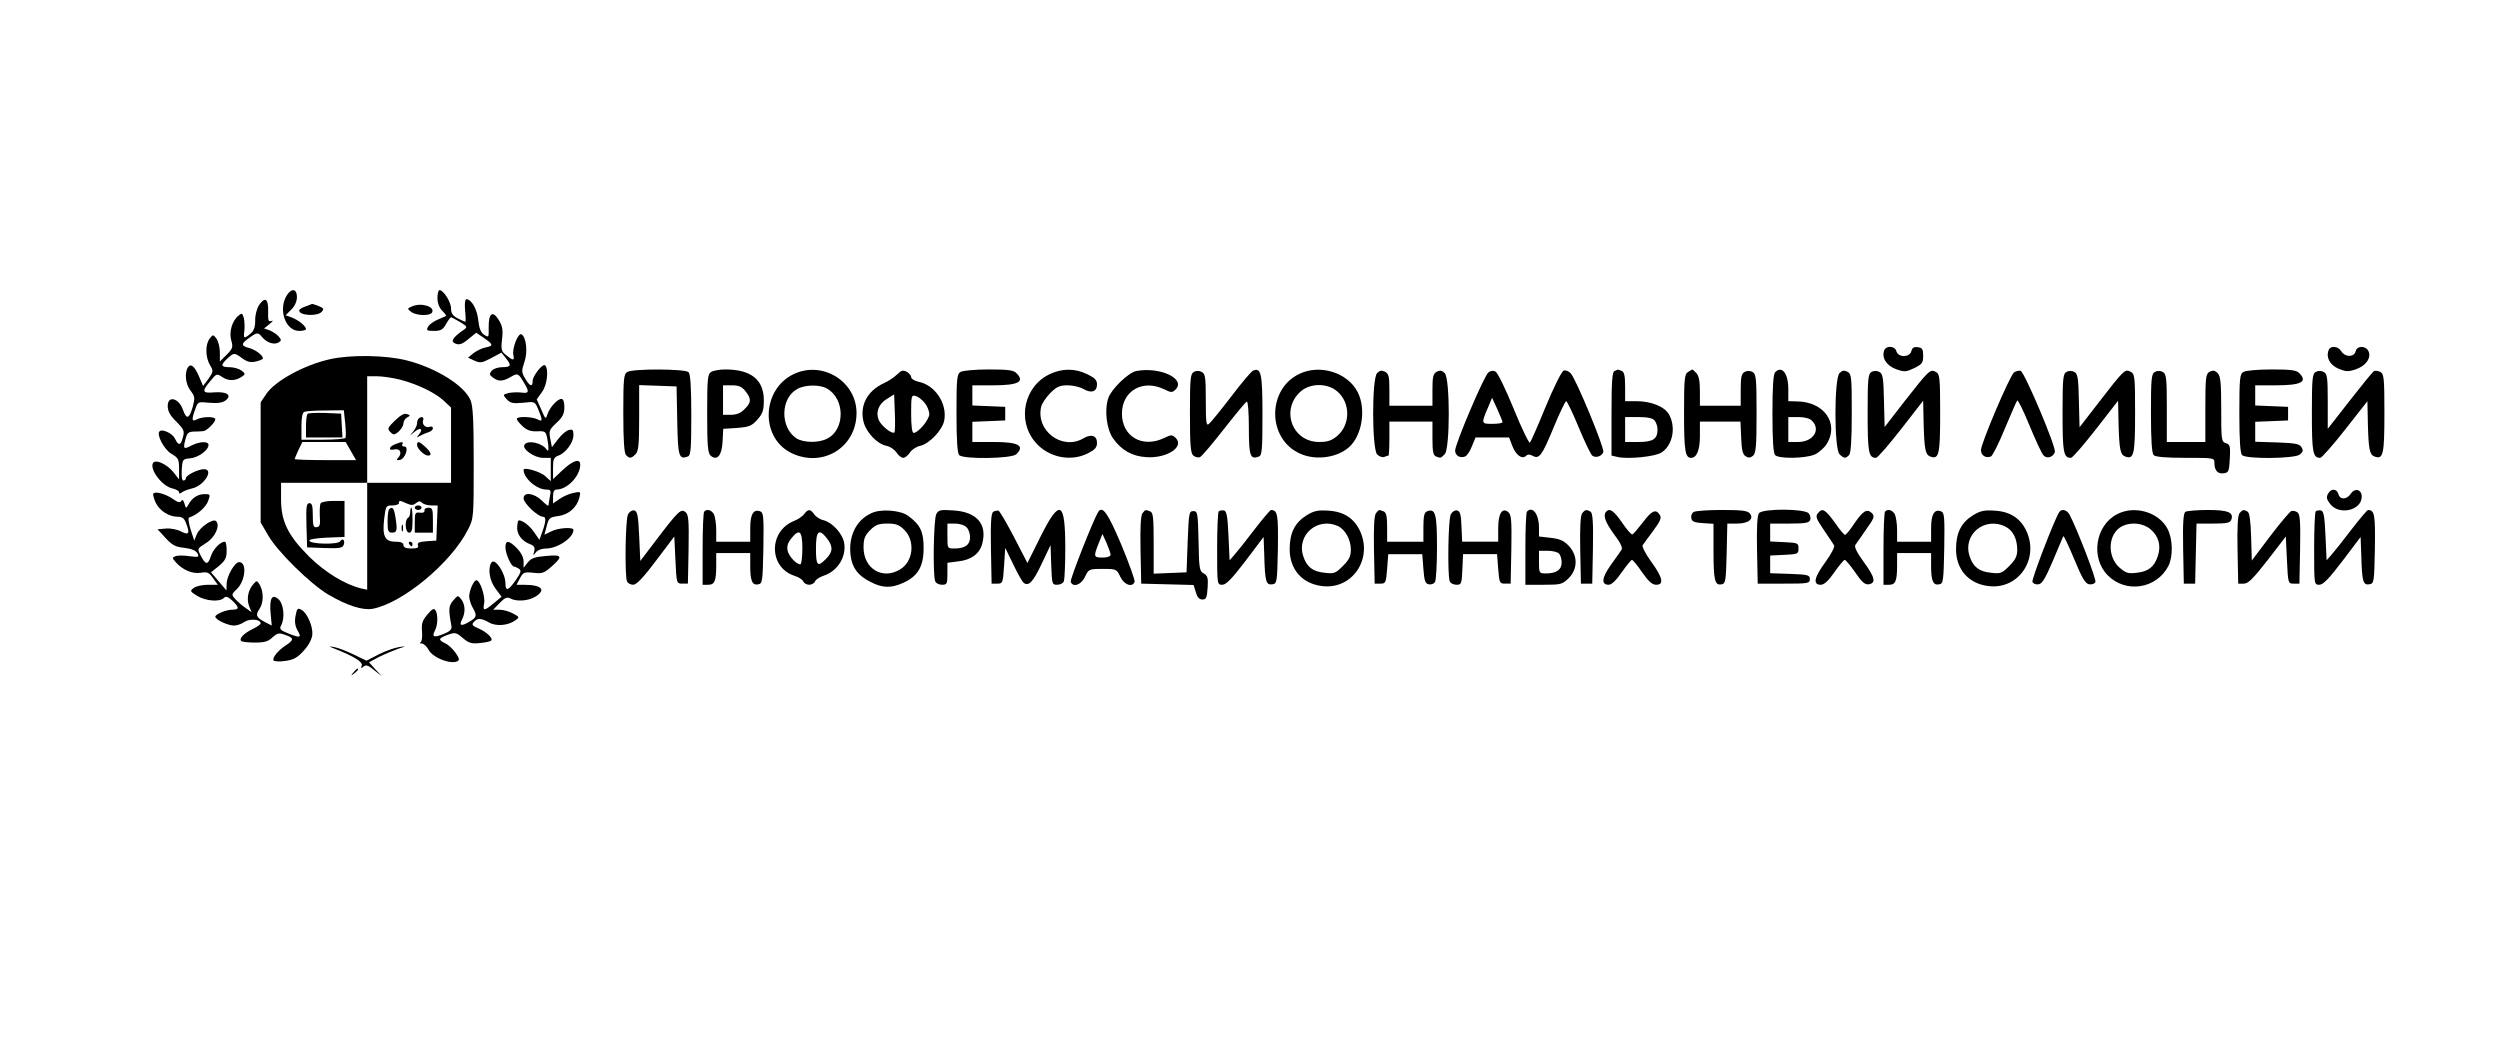 <?xml version="1.0" standalone="no"?>
<!DOCTYPE svg PUBLIC "-//W3C//DTD SVG 20010904//EN"
 "http://www.w3.org/TR/2001/REC-SVG-20010904/DTD/svg10.dtd">
<svg version="1.0" xmlns="http://www.w3.org/2000/svg"
 width="1103pt" height="466pt" viewBox="0 0 1103 466"
 preserveAspectRatio="xMidYMid meet">

<g transform="translate(0,466) scale(0.1,-0.1)"
fill="#000000" stroke="none">
<path d="M1266 3358 c-40 -63 -7 -158 54 -158 17 0 30 4 30 8 0 13 -32 39 -62
51 l-28 10 25 25 c16 16 25 36 25 56 0 36 -23 40 -44 8z"/>
<path d="M1930 3345 c0 -22 8 -43 21 -56 11 -11 19 -22 17 -23 -1 -1 -18 -8
-36 -16 -18 -7 -37 -21 -43 -31 -9 -17 -6 -19 26 -19 29 0 39 5 53 30 9 16 19
30 22 30 3 0 21 -10 40 -21 33 -20 33 -22 15 -35 -41 -28 -56 -47 -43 -56 21
-13 35 -9 67 18 l32 26 34 -23 c42 -29 43 -35 7 -42 -16 -3 -39 -15 -53 -25
l-24 -20 28 -13 c26 -12 34 -10 74 11 l45 24 19 -23 c27 -33 24 -41 -15 -41
-19 0 -39 -7 -47 -16 -11 -14 -10 -18 6 -30 24 -18 43 -17 75 1 34 20 36 19
59 -19 28 -45 26 -53 -9 -48 -16 2 -42 1 -56 -2 -26 -7 -26 -7 -8 -28 16 -17
27 -19 72 -15 52 6 52 6 67 -30 20 -47 19 -56 -4 -43 -23 12 -91 14 -91 2 0
-5 11 -19 25 -32 19 -18 36 -24 64 -23 36 2 39 -1 45 -29 8 -42 8 -66 -2 -52
-19 30 -84 44 -98 22 -12 -19 43 -58 82 -58 l34 0 0 -52 0 -51 -24 22 c-21 20
-96 42 -96 28 0 -37 58 -87 100 -87 20 0 22 -4 16 -31 -3 -17 -6 -35 -6 -39 0
-5 -13 5 -29 21 -35 34 -81 40 -81 10 0 -21 63 -81 86 -81 15 0 13 -24 -8 -79
l-8 -23 -23 33 c-12 19 -34 39 -47 46 -24 12 -25 11 -28 -18 -4 -34 19 -66 57
-80 18 -7 22 -15 18 -32 -6 -20 -5 -20 7 -4 8 10 26 17 45 17 51 0 121 47 121
82 0 14 -70 9 -99 -7 l-29 -14 10 38 c9 35 13 39 50 44 47 6 83 38 94 81 7 28
6 28 -27 21 -19 -4 -46 -16 -61 -27 l-28 -19 0 30 c0 21 5 31 15 31 48 0 105
60 105 110 0 30 -34 18 -82 -28 l-38 -36 0 47 c0 41 3 49 24 57 33 12 66 58
66 90 0 23 -3 27 -20 23 -12 -3 -33 -21 -48 -41 l-27 -35 -7 37 c-7 34 -5 40
27 70 28 26 35 41 35 70 0 23 -5 36 -13 36 -18 0 -53 -39 -62 -69 -7 -22 -9
-21 -27 22 l-20 45 23 32 c23 30 31 101 14 118 -10 10 -55 -46 -55 -69 0 -28
-13 -24 -33 11 -16 27 -17 33 -3 74 15 44 8 107 -13 121 -15 8 -43 -64 -36
-92 6 -26 -2 -25 -38 5 -15 13 -17 25 -12 66 5 41 2 57 -15 85 -27 43 -45 29
-44 -35 1 -43 0 -44 -20 -31 -15 10 -22 28 -26 65 -5 48 -30 92 -53 92 -5 0
-8 -21 -5 -50 3 -27 3 -50 1 -50 -2 0 -17 7 -33 15 -23 12 -30 23 -30 44 0 28
-33 81 -51 81 -5 0 -9 -16 -9 -35z"/>
<path d="M1143 3314 c-10 -15 -18 -46 -17 -68 0 -29 -6 -46 -21 -58 -28 -24
-32 -22 -27 12 2 16 1 41 -2 56 -6 22 -9 24 -23 12 -29 -23 -43 -72 -33 -109
9 -30 7 -37 -20 -64 l-30 -30 0 41 c0 22 -7 49 -15 60 -15 19 -15 19 -30 0
-20 -26 -19 -81 1 -116 16 -26 16 -29 -6 -61 l-24 -32 -17 40 c-20 47 -37 62
-50 42 -16 -25 -10 -76 12 -103 19 -25 20 -31 9 -72 -15 -52 -27 -56 -42 -14
-18 54 -68 67 -68 19 0 -23 10 -42 38 -69 33 -34 37 -41 29 -69 -9 -37 -20
-39 -35 -6 -11 23 -56 44 -68 32 -15 -14 20 -80 52 -99 31 -18 34 -24 34 -66
l0 -47 -25 32 c-30 37 -83 60 -91 38 -12 -30 43 -101 87 -110 16 -4 29 -11 29
-17 0 -7 4 -7 13 0 6 5 27 13 44 17 53 11 99 85 53 85 -26 0 -80 -27 -80 -40
0 -6 -5 -10 -11 -10 -6 0 -9 19 -7 48 3 46 4 47 38 50 36 4 80 36 80 59 0 17
-38 16 -74 -2 -36 -19 -39 -16 -28 26 7 29 13 34 38 35 16 0 35 1 42 2 15 2
52 39 52 52 0 13 -56 13 -81 0 -23 -13 -25 -2 -7 46 11 32 12 32 62 27 36 -3
57 0 71 10 30 23 7 40 -49 36 -54 -5 -57 4 -18 50 28 34 28 34 55 16 27 -17
57 -16 87 5 13 9 12 12 -4 25 -11 8 -35 15 -53 15 -39 0 -41 9 -10 38 29 27
31 27 66 1 22 -16 36 -19 60 -14 17 4 31 10 31 14 0 14 -34 39 -62 46 -35 9
-35 19 1 44 36 26 39 26 59 2 21 -24 52 -33 71 -22 13 8 13 12 1 26 -8 10 -26
21 -39 27 l-26 9 25 20 c14 11 17 17 8 13 -14 -5 -16 2 -15 42 2 56 -14 67
-40 28z"/>
<path d="M1348 3308 c-16 -5 -28 -13 -28 -18 0 -23 82 -27 100 -5 10 12 8 16
-15 25 -14 5 -27 10 -28 9 -1 0 -14 -5 -29 -11z"/>
<path d="M1820 3309 c-24 -10 -24 -11 -6 -25 23 -17 82 -19 92 -3 15 25 -45
45 -86 28z"/>
<path d="M8313 3114 c-12 -33 11 -68 53 -83 37 -13 44 -12 80 5 34 17 39 23
39 54 0 29 -4 36 -23 38 -17 3 -25 -2 -29 -17 -7 -29 -58 -29 -66 -1 -6 24
-45 27 -54 4z"/>
<path d="M10274 3115 c-13 -32 6 -66 44 -82 32 -13 42 -14 77 -2 45 16 69 52
54 81 -13 24 -50 23 -56 -2 -3 -13 -14 -20 -29 -20 -13 0 -28 9 -34 20 -13 23
-48 27 -56 5z"/>
<path d="M1455 3075 c-112 -25 -241 -95 -280 -153 l-25 -37 0 -265 0 -265 32
-55 c41 -73 187 -216 266 -263 83 -49 153 -71 196 -63 133 25 348 204 421 350
25 49 25 54 25 293 0 184 -3 252 -14 277 -27 65 -152 143 -282 176 -91 23
-246 26 -339 5z m310 -90 c77 -20 156 -58 194 -94 l31 -29 0 -166 0 -166 -185
0 -185 0 0 -236 0 -236 -27 6 c-71 17 -160 72 -229 140 -94 94 -124 156 -124
253 l0 73 190 0 190 0 0 235 0 235 43 0 c23 0 70 -7 102 -15z m-242 -192 c3
-31 4 -60 1 -65 -3 -4 -48 -8 -100 -8 l-94 0 0 59 c0 38 4 61 13 64 6 3 48 6
93 6 l81 1 6 -57z m25 -123 l23 -40 -136 0 c-74 0 -135 2 -135 5 0 2 8 20 17
40 l17 35 95 0 96 0 23 -40z m246 -231 c20 -9 29 -9 41 1 12 10 19 10 27 2 7
-7 25 -12 40 -12 l29 0 -3 -77 -3 -78 -43 -3 c-33 -2 -42 -7 -38 -18 4 -10 -3
-14 -29 -14 -24 0 -35 5 -35 15 0 10 -11 15 -35 15 -47 0 -59 24 -50 101 7 57
8 59 36 59 16 0 29 5 29 10 0 13 3 13 34 -1z"/>
<path d="M1743 2805 c-33 -32 -35 -37 -21 -51 14 -14 18 -14 37 2 11 10 21 26
21 36 0 9 7 21 16 26 15 8 15 10 0 15 -12 5 -29 -5 -53 -28z"/>
<path d="M1847 2813 c-4 -3 -7 -13 -7 -21 0 -9 -8 -25 -17 -36 -18 -21 -18
-21 5 -2 26 22 41 15 21 -10 -13 -16 -12 -16 6 -6 11 6 28 13 38 16 9 3 17 10
17 17 0 6 -6 9 -14 6 -18 -7 -36 11 -29 29 5 14 -8 19 -20 7z"/>
<path d="M1743 2700 c-28 -11 -31 -30 -4 -23 25 6 36 -14 20 -34 -11 -13 -11
-15 6 -12 23 5 41 59 19 59 -9 0 -12 5 -9 10 7 12 -2 12 -32 0z"/>
<path d="M1840 2697 c0 -16 32 -47 48 -47 19 0 14 14 -11 38 -27 25 -37 28
-37 9z"/>
<path d="M1415 2440 c-4 -6 -5 -31 -4 -57 3 -37 0 -47 -14 -49 -14 -2 -17 7
-17 52 0 42 -3 54 -15 54 -13 0 -15 -15 -13 -97 l3 -98 78 -3 c63 -2 78 0 83
13 8 20 -4 34 -15 17 -9 -16 -136 -13 -136 3 0 6 34 11 78 13 l77 3 0 79 0 80
-49 0 c-28 0 -53 -5 -56 -10z"/>
<path d="M1357 2834 c-4 -4 -7 -29 -7 -56 l0 -48 81 0 80 0 -3 53 -3 52 -70 3
c-39 1 -74 0 -78 -4z"/>
<path d="M1830 2420 c0 -5 7 -10 15 -10 8 0 15 5 15 10 0 6 -7 10 -15 10 -8 0
-15 -4 -15 -10z"/>
<path d="M1717 2413 c-4 -3 -7 -28 -7 -55 0 -41 3 -48 20 -48 22 0 24 11 14
73 -6 36 -14 44 -27 30z"/>
<path d="M1810 2401 c0 -11 -4 -23 -10 -26 -16 -10 -12 -65 5 -65 12 0 15 13
15 55 0 30 -2 55 -5 55 -3 0 -5 -9 -5 -19z"/>
<path d="M1873 2408 c1 -8 -7 -12 -20 -10 -21 3 -23 -1 -23 -42 l0 -46 40 0
40 0 0 55 c0 48 -2 55 -20 55 -11 0 -19 -6 -17 -12z"/>
<path d="M1772 2330 c0 -14 2 -19 5 -12 2 6 2 18 0 25 -3 6 -5 1 -5 -13z"/>
<path d="M1805 2260 c3 -5 8 -10 11 -10 2 0 4 5 4 10 0 6 -5 10 -11 10 -5 0
-7 -4 -4 -10z"/>
<path d="M2768 3019 c-16 -9 -18 -29 -18 -182 0 -121 4 -177 12 -185 16 -16
23 -15 42 4 13 13 16 42 16 160 l0 145 83 -3 82 -3 3 -152 c3 -157 7 -172 47
-157 13 5 15 35 15 183 0 124 -4 181 -12 189 -15 15 -245 16 -270 1z"/>
<path d="M3138 3019 c-16 -9 -18 -29 -18 -183 0 -146 3 -176 16 -187 28 -23
49 1 52 63 l3 56 61 4 c53 4 65 9 89 36 24 27 29 41 29 86 0 91 -57 136 -170
136 -25 0 -53 -5 -62 -11z m151 -85 c27 -34 26 -50 -4 -79 -16 -17 -35 -25
-60 -25 l-35 0 0 65 0 65 39 0 c31 0 44 -6 60 -26z"/>
<path d="M3505 3011 c-145 -66 -153 -282 -13 -350 137 -66 285 24 287 174 2
139 -146 234 -274 176z m143 -65 c80 -44 82 -180 2 -221 -38 -20 -104 -19
-136 1 -73 48 -71 178 4 218 33 19 99 20 130 2z"/>
<path d="M3958 3008 c-13 -13 -39 -30 -59 -39 -74 -34 -108 -101 -88 -174 13
-45 60 -94 100 -102 16 -3 35 -16 44 -29 8 -13 22 -24 30 -24 8 0 22 11 30 24
9 13 29 26 45 29 40 9 98 69 106 112 14 75 -41 157 -115 171 -17 4 -31 13 -31
20 0 7 -9 18 -20 24 -16 8 -24 6 -42 -12z m-12 -256 c-9 -9 -57 28 -68 53 -16
35 -2 73 35 95 l32 20 3 -81 c2 -45 1 -84 -2 -87z m134 130 c11 -13 20 -36 20
-49 0 -25 -49 -83 -69 -83 -7 0 -11 31 -11 84 0 80 1 84 20 79 11 -3 29 -17
40 -31z"/>
<path d="M4238 3019 c-16 -9 -18 -29 -18 -182 0 -121 4 -177 12 -185 19 -19
232 -16 252 4 39 38 9 54 -101 54 l-93 0 0 45 0 44 73 3 72 3 0 30 0 30 -72 3
-73 3 0 44 0 45 93 0 c110 0 140 16 101 54 -12 13 -38 16 -122 16 -59 0 -115
-5 -124 -11z"/>
<path d="M4635 3011 c-116 -52 -150 -204 -68 -301 57 -68 156 -89 233 -50 31
16 40 26 40 46 0 32 -25 41 -60 20 -94 -55 -212 34 -186 141 4 14 22 41 41 60
27 27 41 33 75 33 23 0 54 -7 70 -16 35 -21 60 -12 60 20 0 19 -10 29 -43 45
-53 26 -109 26 -162 2z"/>
<path d="M5013 3023 c-35 -7 -110 -80 -123 -119 -18 -52 -8 -136 20 -177 37
-53 84 -80 148 -84 90 -6 168 45 130 84 -17 16 -20 16 -53 0 -95 -45 -185 7
-185 108 0 100 91 153 185 108 33 -16 37 -16 52 -1 46 47 -70 101 -174 81z"/>
<path d="M5267 3019 c-15 -9 -17 -30 -17 -183 0 -141 3 -176 15 -186 8 -7 21
-10 29 -7 8 3 55 59 106 124 51 65 96 120 101 121 5 2 9 -49 9 -116 0 -125 6
-141 45 -126 13 5 15 35 15 184 0 183 -6 209 -41 195 -8 -3 -52 -55 -98 -116
-46 -60 -90 -114 -98 -120 -11 -9 -13 9 -13 104 0 101 -2 118 -18 126 -11 6
-24 6 -35 0z"/>
<path d="M5734 3011 c-144 -67 -144 -287 1 -352 69 -32 165 -19 218 29 57 52
75 168 37 242 -44 86 -165 124 -256 81z m165 -77 c60 -50 60 -148 0 -198 -24
-20 -42 -26 -79 -26 -121 0 -172 146 -79 225 43 35 115 35 158 -1z"/>
<path d="M6076 3014 c-24 -23 -23 -335 0 -359 9 -9 23 -14 31 -11 8 3 17 6 19
6 2 0 4 34 4 75 l0 75 95 0 95 0 0 -74 c0 -58 3 -75 16 -80 21 -8 20 -8 38 10
24 23 24 335 0 358 -12 12 -20 13 -35 6 -16 -9 -19 -22 -19 -80 l0 -70 -95 0
-95 0 0 70 c0 58 -3 71 -19 80 -15 7 -23 6 -35 -6z"/>
<path d="M6567 3017 c-19 -14 -147 -316 -147 -345 0 -22 22 -35 44 -26 8 3 22
23 30 45 l16 39 74 0 74 0 15 -39 c16 -40 43 -59 60 -42 7 7 17 7 29 0 29 -16
41 0 93 126 26 63 51 115 55 115 4 0 29 -52 55 -115 26 -63 53 -119 60 -125
15 -12 41 -4 49 15 6 17 -120 322 -144 348 -9 10 -23 15 -31 12 -9 -3 -44 -74
-79 -158 -34 -84 -66 -156 -70 -160 -4 -4 -36 62 -71 148 -35 86 -71 160 -80
165 -10 6 -22 5 -32 -3z m62 -219 c1 -5 -20 -8 -45 -8 -50 0 -50 0 -16 79 l15
36 23 -50 c12 -27 23 -53 23 -57z"/>
<path d="M7123 3023 c-10 -3 -13 -51 -13 -189 l0 -184 26 -6 c44 -11 168 1
195 20 48 31 64 108 34 165 -18 36 -79 61 -145 61 l-50 0 0 64 c0 49 -4 65
-16 70 -9 3 -16 6 -17 5 -1 0 -8 -3 -14 -6z m177 -218 c7 -8 13 -26 13 -40 0
-42 -20 -55 -84 -55 l-59 0 0 55 0 55 59 0 c40 0 63 -5 71 -15z"/>
<path d="M7448 3019 c-16 -9 -18 -29 -18 -182 0 -166 5 -197 31 -197 25 0 39
35 39 96 l0 64 90 0 89 0 3 -71 c2 -54 7 -75 20 -82 12 -8 21 -7 32 2 13 11
16 41 16 187 0 156 -2 174 -18 183 -11 6 -24 6 -35 0 -14 -8 -17 -24 -17 -79
l0 -70 -90 0 -90 0 0 64 c0 45 -5 69 -16 80 -8 9 -16 16 -17 16 -1 0 -10 -5
-19 -11z"/>
<path d="M7832 3018 c-8 -8 -12 -63 -12 -183 0 -120 4 -175 12 -183 17 -17
131 -15 173 2 19 8 44 30 55 48 55 90 -12 186 -132 187 l-38 1 0 54 c0 69 -28
104 -58 74z m162 -214 c41 -40 6 -94 -61 -94 l-43 0 0 55 0 55 44 0 c27 0 51
-6 60 -16z"/>
<path d="M8116 3014 c-24 -23 -24 -335 0 -358 19 -19 26 -20 42 -4 8 8 12 64
12 185 0 160 -1 173 -19 183 -15 7 -23 6 -35 -6z"/>
<path d="M8257 3019 c-15 -9 -17 -30 -17 -182 0 -173 4 -197 37 -197 7 0 56
57 110 126 l98 126 2 -98 c3 -118 8 -140 29 -148 39 -15 44 9 44 190 0 159 -2
174 -19 183 -25 14 -31 7 -137 -128 l-89 -115 -3 117 c-2 99 -5 118 -20 126
-11 6 -24 6 -35 0z"/>
<path d="M8886 3017 c-19 -15 -146 -313 -146 -343 0 -23 21 -37 44 -28 7 3 35
58 61 122 27 64 51 120 55 125 3 4 28 -46 54 -110 27 -65 54 -124 62 -132 14
-16 42 -9 50 14 8 19 -133 352 -151 359 -7 2 -20 -1 -29 -7z"/>
<path d="M9117 3019 c-15 -9 -17 -30 -17 -182 0 -173 4 -197 37 -197 7 0 56
57 110 126 l98 126 2 -98 c3 -118 8 -140 29 -148 39 -15 44 9 44 190 0 162 -1
174 -20 184 -24 13 -29 9 -140 -135 l-85 -110 -3 117 c-2 100 -5 119 -20 127
-11 6 -24 6 -35 0z"/>
<path d="M9507 3019 c-15 -9 -17 -30 -17 -182 0 -121 4 -177 12 -185 8 -8 54
-12 140 -12 126 0 128 0 128 -22 0 -34 15 -50 41 -46 22 3 24 8 27 65 3 54 1
62 -18 68 -19 6 -20 14 -20 150 0 117 -3 146 -16 159 -12 12 -20 13 -35 6 -17
-10 -19 -23 -19 -160 l0 -150 -85 0 -85 0 0 150 c0 133 -2 150 -18 159 -11 6
-24 6 -35 0z"/>
<path d="M9898 3019 c-16 -9 -18 -29 -18 -182 0 -121 4 -177 12 -185 18 -18
228 -16 254 2 15 12 17 18 8 33 -9 15 -27 18 -108 21 l-96 3 0 44 0 44 73 3
72 3 0 30 0 30 -72 3 -73 3 0 44 0 45 93 0 c110 0 140 16 101 54 -12 13 -38
16 -122 16 -59 0 -115 -5 -124 -11z"/>
<path d="M10217 3019 c-15 -9 -17 -30 -17 -182 0 -173 4 -197 37 -197 6 0 56
56 110 125 l98 125 2 -98 c3 -116 8 -138 29 -146 39 -15 44 9 44 190 0 157 -2
174 -18 183 -10 5 -23 7 -29 3 -6 -4 -54 -63 -107 -131 l-96 -123 0 120 c0
106 -2 123 -18 131 -11 6 -24 6 -35 0z"/>
<path d="M10271 2481 c-8 -14 -6 -25 10 -45 40 -51 139 -28 139 33 0 31 -30
40 -48 13 -18 -27 -48 -28 -55 -2 -7 25 -33 26 -46 1z"/>
<path d="M676 2482 c-2 -4 3 -22 11 -40 18 -36 58 -62 98 -62 18 0 28 -7 35
-26 19 -48 14 -57 -21 -39 -16 9 -47 15 -67 13 l-37 -3 35 -38 c29 -32 44 -40
83 -44 32 -4 51 -12 58 -24 9 -17 6 -18 -35 -13 -25 4 -53 4 -62 0 -15 -6 -15
-8 2 -27 30 -34 74 -52 110 -46 29 5 37 1 54 -24 l21 -29 -43 0 c-24 0 -53 -6
-63 -14 -18 -13 -17 -15 15 -35 38 -23 99 -28 118 -9 9 9 17 6 37 -12 31 -30
32 -40 0 -40 -28 0 -75 -20 -75 -31 0 -13 56 -39 82 -39 13 0 34 7 46 16 24
16 72 12 72 -6 0 -5 -16 -16 -35 -25 -39 -19 -61 -42 -51 -53 4 -4 32 -7 61
-7 42 0 59 5 77 23 22 19 28 21 56 11 39 -13 40 -22 5 -45 -35 -22 -63 -56
-56 -68 3 -4 26 -6 52 -2 36 5 53 14 81 45 22 24 36 51 38 71 3 37 -23 97 -49
110 -16 9 -19 5 -25 -27 -5 -26 -2 -45 9 -65 19 -32 12 -34 -43 -12 -34 14
-38 19 -30 34 18 33 12 95 -11 116 -29 26 -41 4 -35 -63 l5 -53 -29 15 c-39
20 -44 31 -26 57 19 27 20 74 3 106 -13 22 -14 22 -29 5 -23 -26 -31 -64 -19
-97 l11 -27 -27 19 c-16 11 -36 29 -45 39 -17 19 -17 21 6 43 39 36 47 120 11
120 -19 0 -55 -62 -55 -96 l-1 -29 -34 40 -34 40 35 28 c28 24 34 35 34 68 0
21 -3 39 -8 39 -20 0 -52 -33 -62 -65 -13 -39 -23 -38 -45 5 -15 29 -15 30 24
54 40 25 64 77 44 97 -13 13 -72 -27 -85 -59 l-11 -27 -16 49 c-9 30 -12 51
-6 53 35 11 74 46 83 72 11 30 10 31 -16 31 -30 -1 -53 -15 -70 -45 -11 -20
-12 -19 -18 3 -5 16 -9 20 -14 12 -6 -9 -15 -7 -36 8 -33 23 -80 36 -88 24z"/>
<path d="M2771 2391 c-12 -21 -15 -268 -5 -295 3 -9 16 -16 28 -16 15 1 44 31
101 107 l80 106 5 -104 c5 -103 5 -104 30 -104 l25 0 3 151 c2 126 0 153 -13
164 -20 17 -31 7 -124 -115 l-76 -100 -5 110 c-4 92 -8 110 -22 113 -9 2 -21
-6 -27 -17z"/>
<path d="M3107 2403 c-4 -3 -7 -78 -7 -165 l0 -158 24 0 c29 0 36 16 36 86 l0
54 75 0 75 0 0 -57 c0 -66 9 -87 36 -81 18 3 19 16 22 159 2 138 1 157 -14
163 -30 11 -44 -13 -44 -75 l0 -59 -75 0 -75 0 0 51 c0 28 -5 59 -10 70 -11
19 -31 25 -43 12z"/>
<path d="M3548 2392 c-7 -10 -28 -24 -46 -31 -112 -46 -110 -204 2 -241 19 -6
37 -17 40 -25 3 -8 15 -15 26 -15 11 0 23 7 26 15 3 8 20 19 38 25 62 20 102
85 90 147 -8 40 -52 88 -91 98 -15 3 -33 15 -41 26 -16 24 -27 24 -44 1z m-8
-152 c0 -38 -4 -70 -9 -70 -17 0 -50 35 -56 60 -4 18 0 34 15 53 37 47 50 36
50 -43z m109 44 c27 -35 26 -59 -4 -89 -38 -39 -45 -32 -45 45 0 79 13 90 49
44z"/>
<path d="M3845 2396 c-68 -30 -103 -103 -92 -188 7 -54 33 -88 87 -115 53 -28
92 -29 146 -4 64 29 89 72 89 153 0 72 -14 102 -68 142 -33 25 -121 32 -162
12z m146 -75 c48 -49 38 -140 -21 -174 -77 -46 -159 4 -160 96 0 40 5 53 29
78 24 24 38 29 76 29 38 0 52 -5 76 -29z"/>
<path d="M4131 2392 c-12 -22 -16 -268 -5 -296 3 -9 17 -16 30 -16 22 0 24 4
24 49 l0 48 46 6 c59 6 97 34 108 80 22 85 -25 139 -128 145 -57 4 -65 2 -75
-16z m133 -58 c9 -8 16 -28 16 -44 0 -34 -23 -50 -69 -50 -31 0 -31 0 -31 55
l0 55 34 0 c19 0 42 -7 50 -16z"/>
<path d="M4382 2402 c-9 -7 -12 -46 -10 -163 l3 -154 25 0 c24 0 25 3 30 79
l5 79 35 -72 c19 -40 40 -77 46 -82 22 -18 42 3 80 84 l39 82 3 -87 c3 -85 4
-88 26 -88 13 0 27 7 30 16 3 9 6 74 6 145 0 210 -24 221 -109 52 l-58 -117
-59 114 c-33 63 -63 115 -69 117 -5 1 -16 -1 -23 -5z"/>
<path d="M4845 2401 c-22 -37 -125 -297 -121 -308 10 -26 46 -14 63 22 16 34
18 35 78 35 60 0 62 -1 78 -35 17 -36 53 -48 63 -22 2 7 -24 80 -58 162 -60
142 -84 176 -103 146z m55 -188 c0 -8 -14 -13 -35 -13 -40 0 -41 4 -18 62 l17
42 18 -39 c9 -22 18 -46 18 -52z"/>
<path d="M5041 2396 c-8 -9 -11 -61 -9 -162 l3 -149 116 -3 115 -3 10 -32 c6
-22 15 -32 29 -32 17 0 20 8 23 52 3 43 0 53 -17 63 -19 9 -21 22 -23 143 -3
124 -4 132 -23 132 -19 0 -20 -8 -25 -135 l-5 -135 -72 -3 -73 -3 0 134 c0
114 -2 136 -16 141 -21 8 -20 8 -33 -8z"/>
<path d="M5377 2404 c-4 -4 -7 -79 -7 -166 0 -157 0 -158 23 -158 16 0 42 26
102 105 l80 106 3 -83 c3 -114 8 -130 35 -126 21 3 22 7 25 157 2 151 -1 170
-30 171 -4 0 -37 -39 -74 -87 -37 -49 -77 -99 -88 -111 l-21 -24 -5 109 c-4
87 -8 108 -20 111 -9 1 -19 0 -23 -4z"/>
<path d="M5764 2386 c-51 -32 -74 -77 -74 -149 0 -90 56 -153 145 -163 131
-15 222 119 166 242 -26 57 -72 87 -140 91 -46 3 -63 0 -97 -21z m139 -47 c32
-15 57 -60 57 -104 0 -29 -8 -45 -35 -72 -33 -33 -39 -35 -81 -30 -52 5 -79
26 -94 73 -31 93 63 174 153 133z"/>
<path d="M6071 2396 c-8 -9 -11 -61 -9 -162 l3 -149 25 0 c24 0 25 4 30 65 l5
65 75 0 75 0 5 -65 c4 -53 8 -65 24 -68 10 -2 22 2 27 10 5 7 9 77 9 154 0
148 -7 172 -44 158 -12 -5 -16 -20 -16 -70 l0 -64 -80 0 -80 0 0 64 c0 49 -4
65 -16 70 -21 8 -20 8 -33 -8z"/>
<path d="M6401 2391 c-12 -21 -15 -268 -5 -295 3 -9 17 -16 30 -16 22 0 23 4
26 68 l3 67 75 0 75 0 5 -65 c5 -61 6 -65 30 -65 l25 0 3 151 c2 126 0 153
-13 164 -27 23 -45 -5 -45 -71 l0 -59 -80 0 -79 0 -3 67 c-2 54 -6 68 -20 71
-9 2 -21 -6 -27 -17z"/>
<path d="M6737 2403 c-4 -3 -7 -78 -7 -165 l0 -158 81 0 c76 0 82 2 110 29 40
40 41 98 2 141 -22 24 -39 32 -80 37 l-53 6 0 39 c0 59 -28 97 -53 71z m141
-185 c7 -7 12 -24 12 -40 0 -32 -24 -48 -69 -48 -30 0 -31 1 -31 50 l0 50 38
0 c21 0 43 -5 50 -12z"/>
<path d="M6981 2396 c-8 -9 -11 -61 -9 -162 l3 -149 25 0 25 0 3 154 c2 117
-1 156 -10 163 -18 11 -24 10 -37 -6z"/>
<path d="M7087 2403 c-16 -15 -5 -47 34 -100 29 -38 39 -60 33 -69 -5 -7 -26
-38 -48 -68 -40 -57 -42 -86 -8 -86 12 0 34 21 57 55 21 30 42 55 45 55 4 0
25 -25 45 -55 28 -40 45 -55 62 -55 36 0 29 32 -22 102 -24 33 -41 66 -38 72
4 6 25 35 47 64 31 43 38 57 29 70 -17 28 -35 20 -75 -33 -21 -27 -41 -51 -46
-53 -5 -1 -25 22 -46 53 -36 52 -54 64 -69 48z"/>
<path d="M7472 2401 c-8 -5 -12 -17 -10 -27 2 -15 14 -20 51 -22 l47 -3 0
-122 c0 -129 6 -151 36 -145 17 3 19 15 22 136 l3 132 43 0 c51 0 76 21 56 45
-10 12 -37 15 -124 15 -61 0 -117 -4 -124 -9z"/>
<path d="M7761 2396 c-8 -9 -11 -61 -9 -162 l3 -149 115 0 c108 0 115 1 115
20 0 18 -8 20 -87 23 l-88 3 0 39 0 39 63 3 c59 3 62 4 62 28 0 24 -3 25 -62
28 l-63 3 0 39 0 40 85 0 c67 0 87 3 91 15 4 8 1 22 -6 30 -17 21 -202 22
-219 1z"/>
<path d="M8020 2395 c-11 -13 -6 -25 26 -72 22 -32 42 -63 46 -69 4 -6 -13
-39 -37 -72 -51 -69 -58 -102 -22 -102 15 0 33 16 60 55 21 30 42 55 46 55 4
0 25 -25 46 -55 28 -42 43 -55 59 -53 34 5 29 30 -20 97 -32 44 -44 69 -38 77
5 7 27 38 48 69 35 49 38 57 25 71 -22 21 -39 11 -78 -46 -18 -28 -37 -50 -41
-50 -3 0 -22 21 -40 48 -48 66 -59 73 -80 47z"/>
<path d="M8317 2403 c-4 -3 -7 -78 -7 -165 l0 -158 24 0 c29 0 36 16 36 86 l0
54 75 0 75 0 0 -57 c0 -66 9 -87 36 -81 18 3 19 16 22 159 2 138 1 157 -14
163 -30 11 -44 -13 -44 -75 l0 -59 -75 0 -75 0 0 51 c0 28 -5 59 -10 70 -11
19 -31 25 -43 12z"/>
<path d="M8704 2386 c-51 -32 -74 -77 -74 -149 0 -90 56 -153 145 -163 131
-15 222 119 166 242 -26 57 -72 87 -140 91 -46 3 -63 0 -97 -21z m145 -50 c33
-17 51 -54 51 -102 0 -28 -8 -44 -35 -71 -33 -33 -39 -35 -81 -30 -52 5 -79
26 -94 73 -32 96 67 177 159 130z"/>
<path d="M9085 2400 c-23 -37 -122 -296 -118 -307 3 -8 15 -13 27 -11 16 2 30
26 63 103 23 55 44 104 46 109 2 5 23 -40 48 -100 36 -87 50 -110 67 -112 12
-2 24 3 27 10 5 12 -81 235 -114 297 -12 22 -36 28 -46 11z"/>
<path d="M9340 2391 c-96 -50 -117 -193 -40 -270 80 -80 215 -59 267 42 21 42
20 118 -4 164 -39 74 -146 105 -223 64z m148 -66 c36 -30 48 -73 32 -119 -15
-47 -42 -68 -93 -73 -38 -5 -48 -1 -76 23 -57 51 -50 152 13 183 39 19 92 13
124 -14z"/>
<path d="M9642 2402 c-9 -7 -12 -46 -10 -163 l3 -154 25 0 25 0 3 133 3 132
73 0 c59 0 75 3 80 16 13 33 -13 44 -103 44 -47 0 -92 -4 -99 -8z"/>
<path d="M9881 2396 c-8 -9 -11 -61 -9 -162 l3 -149 25 0 c19 0 41 22 105 104
l80 104 5 -104 c5 -103 5 -104 30 -104 l25 0 3 151 c2 120 0 154 -11 163 -8 6
-21 9 -28 6 -8 -4 -50 -54 -94 -112 l-80 -106 -3 103 c-2 68 -7 107 -15 112
-17 11 -23 10 -36 -6z"/>
<path d="M10217 2404 c-4 -4 -7 -79 -7 -166 0 -157 0 -158 23 -158 16 0 42 26
102 105 l80 106 3 -83 c3 -114 8 -130 35 -126 21 3 22 7 25 157 2 151 -1 170
-30 171 -4 0 -37 -39 -74 -87 -37 -49 -77 -99 -88 -111 l-21 -24 -5 109 c-4
87 -8 108 -20 111 -9 1 -19 0 -23 -4z"/>
<path d="M2230 2245 c0 -28 26 -85 38 -85 4 0 13 -4 21 -9 12 -8 10 -16 -13
-50 -33 -47 -46 -52 -46 -15 0 46 -47 115 -62 92 -17 -27 -8 -81 19 -116 l26
-35 -34 -28 c-43 -36 -50 -36 -43 -1 6 30 -18 102 -34 102 -12 0 -32 -46 -32
-73 1 -12 7 -33 15 -47 21 -36 19 -44 -16 -64 -35 -21 -45 -16 -30 12 15 29
14 65 -4 88 -15 19 -15 18 -36 -6 -20 -24 -21 -39 -7 -113 2 -14 -7 -23 -35
-34 -43 -18 -53 -13 -38 15 13 24 14 72 2 90 -6 10 -15 5 -35 -19 -23 -27 -27
-40 -24 -76 2 -24 -1 -45 -7 -47 -5 -3 -3 -5 6 -5 9 -1 22 -13 30 -28 20 -38
109 -69 132 -47 10 10 -32 64 -59 76 -32 15 -30 22 11 37 33 12 38 11 67 -14
27 -23 39 -26 76 -22 23 2 46 7 49 11 10 9 -20 38 -55 53 -28 12 -32 17 -22
28 16 19 32 19 67 -1 32 -19 86 -14 118 10 18 13 17 14 -13 30 -17 9 -43 16
-58 16 l-28 0 29 30 c22 23 32 27 46 20 27 -15 78 -12 110 7 50 30 30 53 -49
53 l-33 0 15 29 c14 26 19 28 59 24 39 -5 48 -1 80 27 52 46 48 54 -25 47 -49
-4 -65 -10 -80 -29 l-18 -23 0 28 c0 18 -11 39 -29 58 -36 36 -51 37 -51 4z"/>
<path d="M1481 1796 c81 -32 121 -57 115 -73 -5 -13 -4 -13 8 -4 11 9 21 6 47
-16 l34 -27 -29 31 -28 31 43 23 c24 12 62 28 84 36 40 13 40 13 5 8 -19 -3
-59 -17 -89 -32 l-54 -28 -56 27 c-31 15 -69 30 -86 33 -27 5 -27 4 6 -9z"/>
<path d="M1559 1693 c-13 -16 -12 -17 4 -4 9 7 17 15 17 17 0 8 -8 3 -21 -13z"/>
</g>
</svg>
